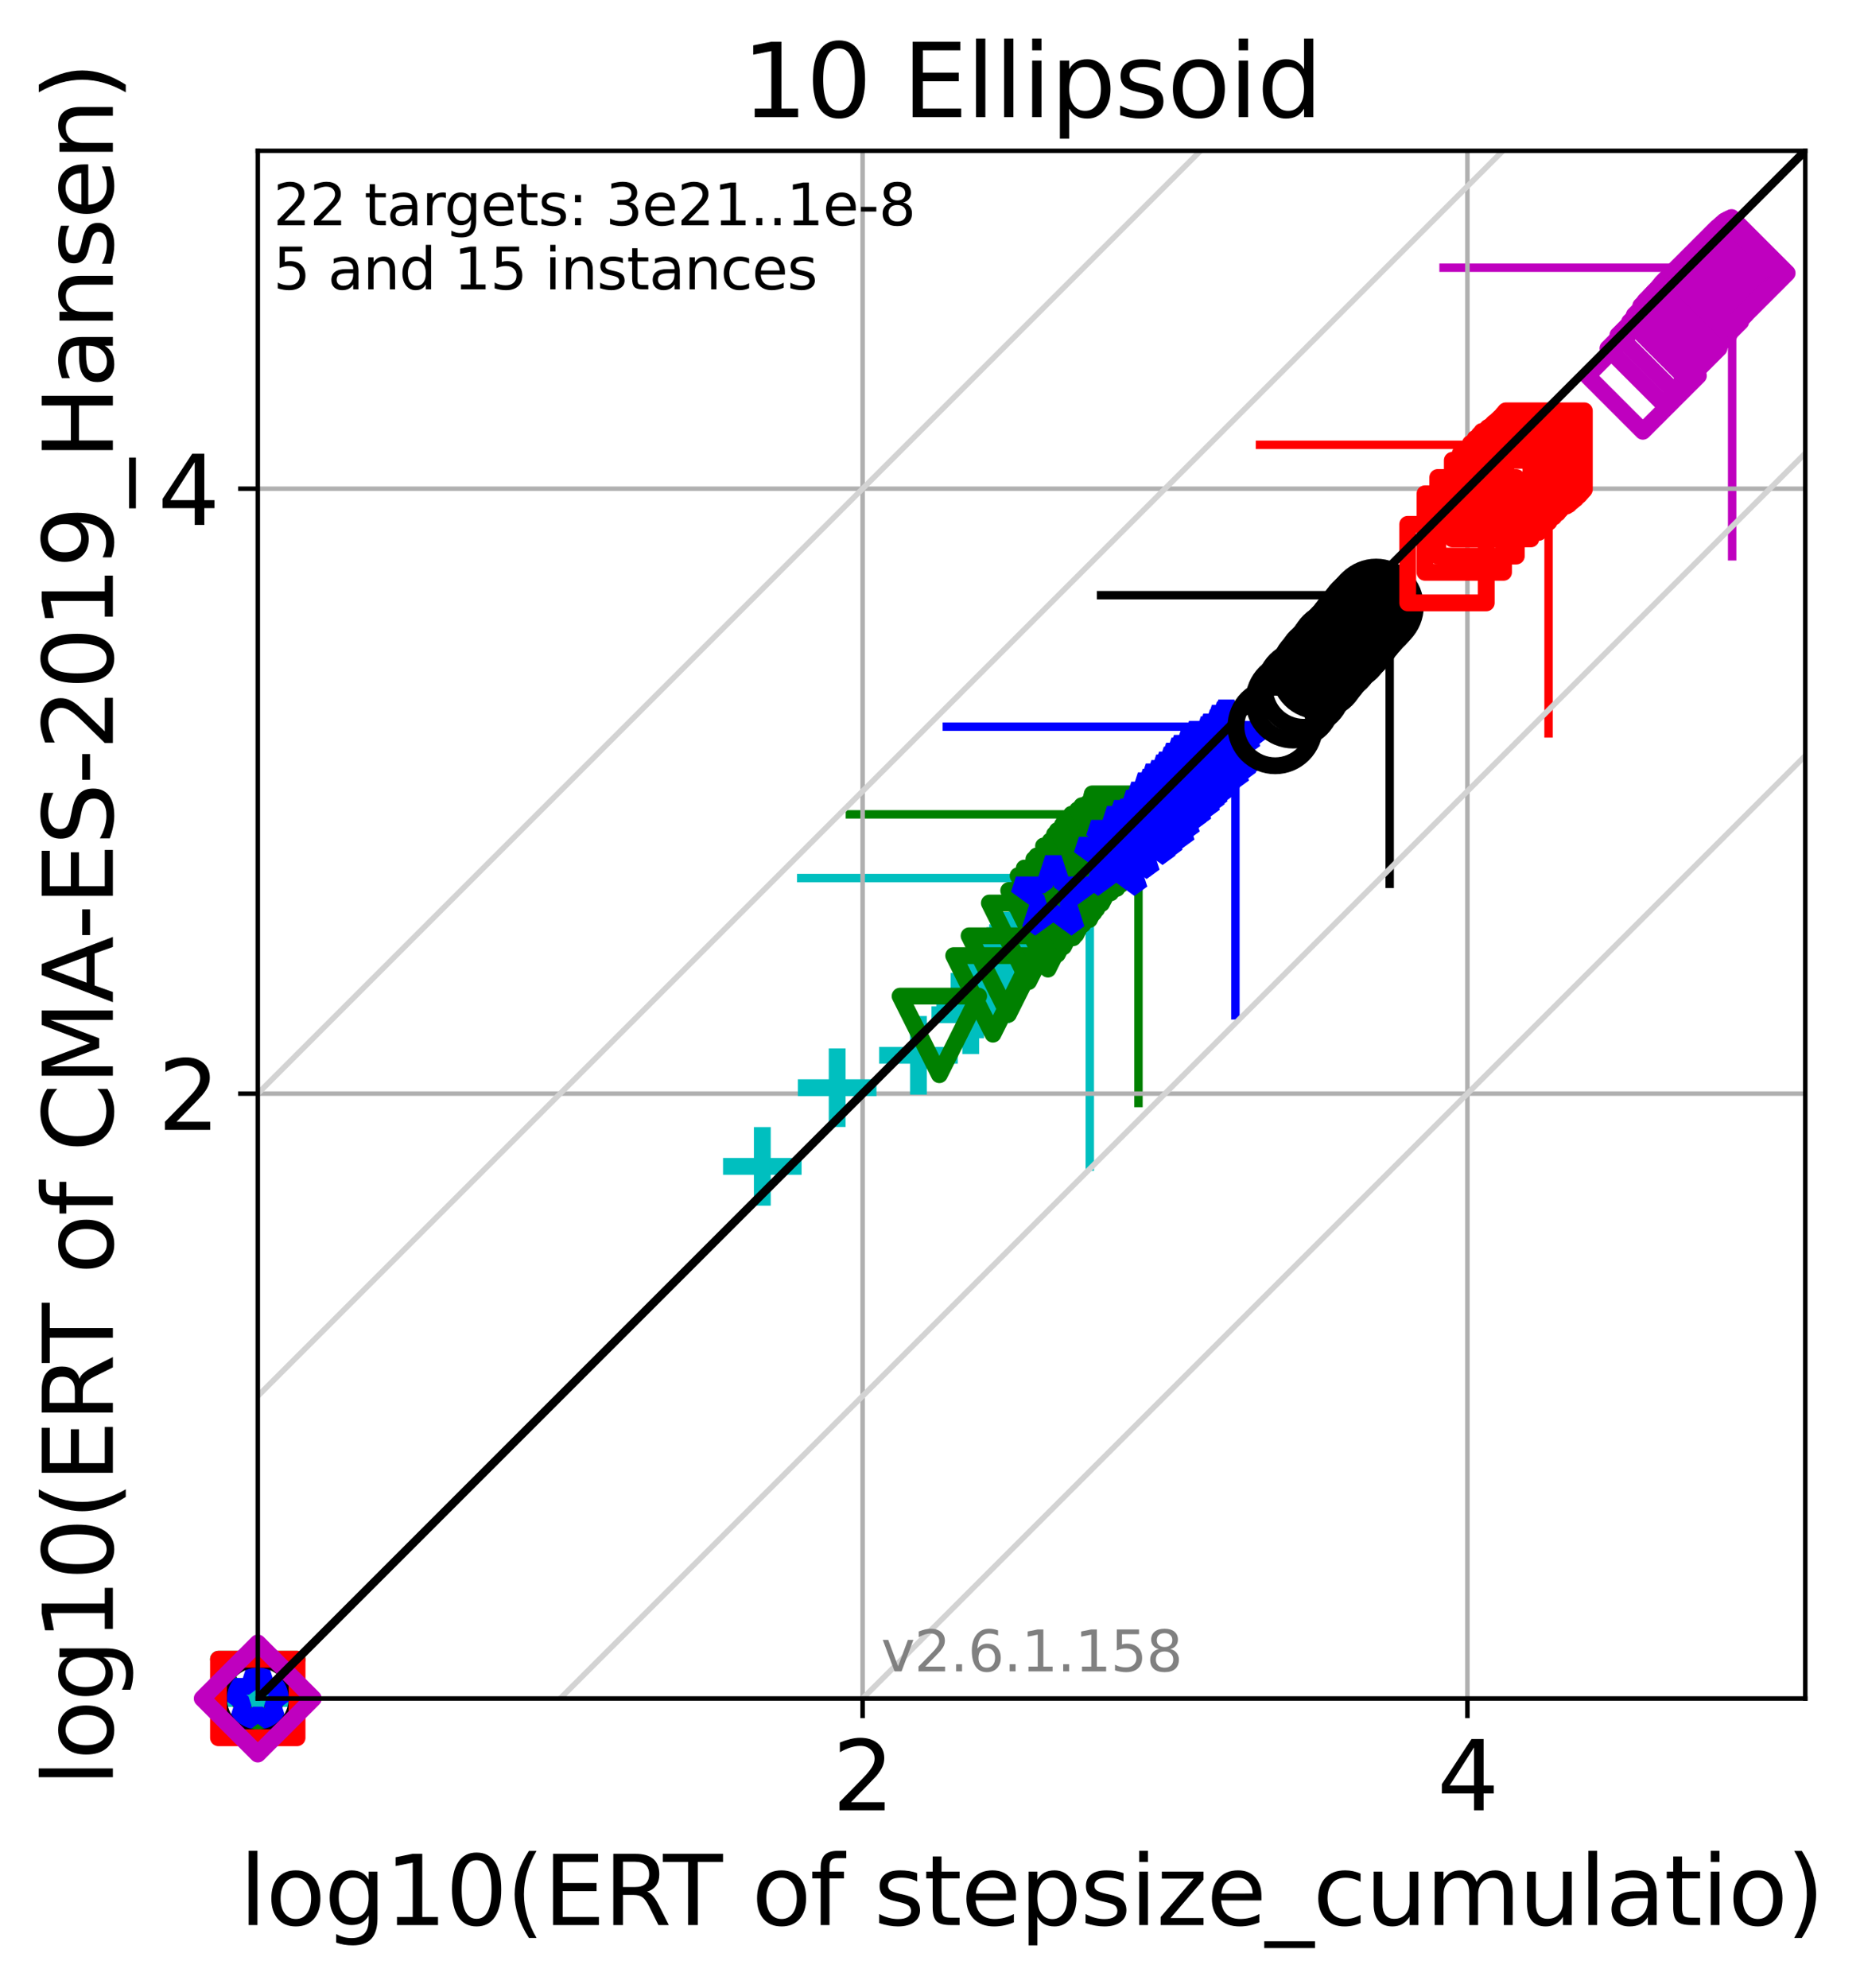 <?xml version="1.0" encoding="utf-8" standalone="no"?>
<!DOCTYPE svg PUBLIC "-//W3C//DTD SVG 1.1//EN"
  "http://www.w3.org/Graphics/SVG/1.1/DTD/svg11.dtd">
<svg xmlns:xlink="http://www.w3.org/1999/xlink" width="332.207pt" height="354.256pt" viewBox="0 0 332.207 354.256" xmlns="http://www.w3.org/2000/svg" version="1.1">
 <defs>
  <style type="text/css">*{stroke-linejoin: round; stroke-linecap: butt}</style>
 </defs>
 <g id="figure_1">
  <g id="patch_1">
   <path d="M 0 354.256 
L 332.207 354.256 
L 332.207 0 
L 0 0 
z
" style="fill: #ffffff"/>
  </g>
  <g id="axes_1">
   <g id="patch_2">
    <path d="M 45.942 302.677 
L 321.742 302.677 
L 321.742 26.877 
L 45.942 26.877 
z
" style="fill: #ffffff"/>
   </g>
   <g id="line2d_1">
    <path d="M 194.227 207.905 
L 194.227 156.474 
" clip-path="url(#p2add84b75a)" style="fill: none; stroke: #00bfbf; stroke-width: 1.5; stroke-linecap: square"/>
   </g>
   <g id="line2d_2">
    <path d="M 142.796 156.474 
L 194.227 156.474 
" clip-path="url(#p2add84b75a)" style="fill: none; stroke: #00bfbf; stroke-width: 1.5; stroke-linecap: square"/>
   </g>
   <g id="line2d_3">
    <path d="M 202.901 196.554 
L 202.901 145.124 
" clip-path="url(#p2add84b75a)" style="fill: none; stroke: #008000; stroke-width: 1.5; stroke-linecap: square"/>
   </g>
   <g id="line2d_4">
    <path d="M 151.471 145.124 
L 202.901 145.124 
" clip-path="url(#p2add84b75a)" style="fill: none; stroke: #008000; stroke-width: 1.5; stroke-linecap: square"/>
   </g>
   <g id="line2d_5">
    <path d="M 220.176 180.924 
L 220.176 129.493 
" clip-path="url(#p2add84b75a)" style="fill: none; stroke: #0000ff; stroke-width: 1.5; stroke-linecap: square"/>
   </g>
   <g id="line2d_6">
    <path d="M 168.746 129.493 
L 220.176 129.493 
" clip-path="url(#p2add84b75a)" style="fill: none; stroke: #0000ff; stroke-width: 1.5; stroke-linecap: square"/>
   </g>
   <g id="line2d_7">
    <path d="M 247.671 157.494 
L 247.671 106.063 
" clip-path="url(#p2add84b75a)" style="fill: none; stroke: #000000; stroke-width: 1.5; stroke-linecap: square"/>
   </g>
   <g id="line2d_8">
    <path d="M 196.241 106.063 
L 247.671 106.063 
" clip-path="url(#p2add84b75a)" style="fill: none; stroke: #000000; stroke-width: 1.5; stroke-linecap: square"/>
   </g>
   <g id="line2d_9">
    <path d="M 275.987 130.698 
L 275.987 79.268 
" clip-path="url(#p2add84b75a)" style="fill: none; stroke: #ff0000; stroke-width: 1.5; stroke-linecap: square"/>
   </g>
   <g id="line2d_10">
    <path d="M 224.556 79.268 
L 275.987 79.268 
" clip-path="url(#p2add84b75a)" style="fill: none; stroke: #ff0000; stroke-width: 1.5; stroke-linecap: square"/>
   </g>
   <g id="line2d_11">
    <path d="M 308.708 99.136 
L 308.708 47.705 
" clip-path="url(#p2add84b75a)" style="fill: none; stroke: #bf00bf; stroke-width: 1.5; stroke-linecap: square"/>
   </g>
   <g id="line2d_12">
    <path d="M 257.278 47.705 
L 308.708 47.705 
" clip-path="url(#p2add84b75a)" style="fill: none; stroke: #bf00bf; stroke-width: 1.5; stroke-linecap: square"/>
   </g>
   <g id="matplotlib.axis_1">
    <g id="xtick_1">
     <g id="line2d_13">
      <path d="M 153.735 302.677 
L 153.735 26.877 
" clip-path="url(#p2add84b75a)" style="fill: none; stroke: #b0b0b0; stroke-width: 0.8; stroke-linecap: square"/>
     </g>
     <g id="line2d_14">
      <defs>
       <path id="m411bdd406c" d="M 0 0 
L 0 3.5 
" style="stroke: #000000; stroke-width: 0.8"/>
      </defs>
      <g>
       <use xlink:href="#m411bdd406c" x="153.735" y="302.677" style="stroke: #000000; stroke-width: 0.8"/>
      </g>
     </g>
     <g id="text_1">
      <!-- 2 -->
      <g transform="translate(148.327 322.595)scale(0.17 -0.17)">
       <defs>
        <path id="DejaVuSans-32" d="M 1228 531 
L 3431 531 
L 3431 0 
L 469 0 
L 469 531 
Q 828 903 1448 1529 
Q 2069 2156 2228 2338 
Q 2531 2678 2651 2914 
Q 2772 3150 2772 3378 
Q 2772 3750 2511 3984 
Q 2250 4219 1831 4219 
Q 1534 4219 1204 4116 
Q 875 4013 500 3803 
L 500 4441 
Q 881 4594 1212 4672 
Q 1544 4750 1819 4750 
Q 2544 4750 2975 4387 
Q 3406 4025 3406 3419 
Q 3406 3131 3298 2873 
Q 3191 2616 2906 2266 
Q 2828 2175 2409 1742 
Q 1991 1309 1228 531 
z
" transform="scale(0.016)"/>
       </defs>
       <use xlink:href="#DejaVuSans-32"/>
      </g>
     </g>
    </g>
    <g id="xtick_2">
     <g id="line2d_15">
      <path d="M 261.529 302.677 
L 261.529 26.877 
" clip-path="url(#p2add84b75a)" style="fill: none; stroke: #b0b0b0; stroke-width: 0.8; stroke-linecap: square"/>
     </g>
     <g id="line2d_16">
      <g>
       <use xlink:href="#m411bdd406c" x="261.529" y="302.677" style="stroke: #000000; stroke-width: 0.8"/>
      </g>
     </g>
     <g id="text_2">
      <!-- 4 -->
      <g transform="translate(256.121 322.595)scale(0.17 -0.17)">
       <defs>
        <path id="DejaVuSans-34" d="M 2419 4116 
L 825 1625 
L 2419 1625 
L 2419 4116 
z
M 2253 4666 
L 3047 4666 
L 3047 1625 
L 3713 1625 
L 3713 1100 
L 3047 1100 
L 3047 0 
L 2419 0 
L 2419 1100 
L 313 1100 
L 313 1709 
L 2253 4666 
z
" transform="scale(0.016)"/>
       </defs>
       <use xlink:href="#DejaVuSans-34"/>
      </g>
     </g>
    </g>
    <g id="text_3">
     <!-- log10(ERT of stepsize_cumulatio) -->
     <g transform="translate(42.677 343.047)scale(0.17 -0.17)">
      <defs>
       <path id="DejaVuSans-6c" d="M 603 4863 
L 1178 4863 
L 1178 0 
L 603 0 
L 603 4863 
z
" transform="scale(0.016)"/>
       <path id="DejaVuSans-6f" d="M 1959 3097 
Q 1497 3097 1228 2736 
Q 959 2375 959 1747 
Q 959 1119 1226 758 
Q 1494 397 1959 397 
Q 2419 397 2687 759 
Q 2956 1122 2956 1747 
Q 2956 2369 2687 2733 
Q 2419 3097 1959 3097 
z
M 1959 3584 
Q 2709 3584 3137 3096 
Q 3566 2609 3566 1747 
Q 3566 888 3137 398 
Q 2709 -91 1959 -91 
Q 1206 -91 779 398 
Q 353 888 353 1747 
Q 353 2609 779 3096 
Q 1206 3584 1959 3584 
z
" transform="scale(0.016)"/>
       <path id="DejaVuSans-67" d="M 2906 1791 
Q 2906 2416 2648 2759 
Q 2391 3103 1925 3103 
Q 1463 3103 1205 2759 
Q 947 2416 947 1791 
Q 947 1169 1205 825 
Q 1463 481 1925 481 
Q 2391 481 2648 825 
Q 2906 1169 2906 1791 
z
M 3481 434 
Q 3481 -459 3084 -895 
Q 2688 -1331 1869 -1331 
Q 1566 -1331 1297 -1286 
Q 1028 -1241 775 -1147 
L 775 -588 
Q 1028 -725 1275 -790 
Q 1522 -856 1778 -856 
Q 2344 -856 2625 -561 
Q 2906 -266 2906 331 
L 2906 616 
Q 2728 306 2450 153 
Q 2172 0 1784 0 
Q 1141 0 747 490 
Q 353 981 353 1791 
Q 353 2603 747 3093 
Q 1141 3584 1784 3584 
Q 2172 3584 2450 3431 
Q 2728 3278 2906 2969 
L 2906 3500 
L 3481 3500 
L 3481 434 
z
" transform="scale(0.016)"/>
       <path id="DejaVuSans-31" d="M 794 531 
L 1825 531 
L 1825 4091 
L 703 3866 
L 703 4441 
L 1819 4666 
L 2450 4666 
L 2450 531 
L 3481 531 
L 3481 0 
L 794 0 
L 794 531 
z
" transform="scale(0.016)"/>
       <path id="DejaVuSans-30" d="M 2034 4250 
Q 1547 4250 1301 3770 
Q 1056 3291 1056 2328 
Q 1056 1369 1301 889 
Q 1547 409 2034 409 
Q 2525 409 2770 889 
Q 3016 1369 3016 2328 
Q 3016 3291 2770 3770 
Q 2525 4250 2034 4250 
z
M 2034 4750 
Q 2819 4750 3233 4129 
Q 3647 3509 3647 2328 
Q 3647 1150 3233 529 
Q 2819 -91 2034 -91 
Q 1250 -91 836 529 
Q 422 1150 422 2328 
Q 422 3509 836 4129 
Q 1250 4750 2034 4750 
z
" transform="scale(0.016)"/>
       <path id="DejaVuSans-28" d="M 1984 4856 
Q 1566 4138 1362 3434 
Q 1159 2731 1159 2009 
Q 1159 1288 1364 580 
Q 1569 -128 1984 -844 
L 1484 -844 
Q 1016 -109 783 600 
Q 550 1309 550 2009 
Q 550 2706 781 3412 
Q 1013 4119 1484 4856 
L 1984 4856 
z
" transform="scale(0.016)"/>
       <path id="DejaVuSans-45" d="M 628 4666 
L 3578 4666 
L 3578 4134 
L 1259 4134 
L 1259 2753 
L 3481 2753 
L 3481 2222 
L 1259 2222 
L 1259 531 
L 3634 531 
L 3634 0 
L 628 0 
L 628 4666 
z
" transform="scale(0.016)"/>
       <path id="DejaVuSans-52" d="M 2841 2188 
Q 3044 2119 3236 1894 
Q 3428 1669 3622 1275 
L 4263 0 
L 3584 0 
L 2988 1197 
Q 2756 1666 2539 1819 
Q 2322 1972 1947 1972 
L 1259 1972 
L 1259 0 
L 628 0 
L 628 4666 
L 2053 4666 
Q 2853 4666 3247 4331 
Q 3641 3997 3641 3322 
Q 3641 2881 3436 2590 
Q 3231 2300 2841 2188 
z
M 1259 4147 
L 1259 2491 
L 2053 2491 
Q 2509 2491 2742 2702 
Q 2975 2913 2975 3322 
Q 2975 3731 2742 3939 
Q 2509 4147 2053 4147 
L 1259 4147 
z
" transform="scale(0.016)"/>
       <path id="DejaVuSans-54" d="M -19 4666 
L 3928 4666 
L 3928 4134 
L 2272 4134 
L 2272 0 
L 1638 0 
L 1638 4134 
L -19 4134 
L -19 4666 
z
" transform="scale(0.016)"/>
       <path id="DejaVuSans-20" transform="scale(0.016)"/>
       <path id="DejaVuSans-66" d="M 2375 4863 
L 2375 4384 
L 1825 4384 
Q 1516 4384 1395 4259 
Q 1275 4134 1275 3809 
L 1275 3500 
L 2222 3500 
L 2222 3053 
L 1275 3053 
L 1275 0 
L 697 0 
L 697 3053 
L 147 3053 
L 147 3500 
L 697 3500 
L 697 3744 
Q 697 4328 969 4595 
Q 1241 4863 1831 4863 
L 2375 4863 
z
" transform="scale(0.016)"/>
       <path id="DejaVuSans-73" d="M 2834 3397 
L 2834 2853 
Q 2591 2978 2328 3040 
Q 2066 3103 1784 3103 
Q 1356 3103 1142 2972 
Q 928 2841 928 2578 
Q 928 2378 1081 2264 
Q 1234 2150 1697 2047 
L 1894 2003 
Q 2506 1872 2764 1633 
Q 3022 1394 3022 966 
Q 3022 478 2636 193 
Q 2250 -91 1575 -91 
Q 1294 -91 989 -36 
Q 684 19 347 128 
L 347 722 
Q 666 556 975 473 
Q 1284 391 1588 391 
Q 1994 391 2212 530 
Q 2431 669 2431 922 
Q 2431 1156 2273 1281 
Q 2116 1406 1581 1522 
L 1381 1569 
Q 847 1681 609 1914 
Q 372 2147 372 2553 
Q 372 3047 722 3315 
Q 1072 3584 1716 3584 
Q 2034 3584 2315 3537 
Q 2597 3491 2834 3397 
z
" transform="scale(0.016)"/>
       <path id="DejaVuSans-74" d="M 1172 4494 
L 1172 3500 
L 2356 3500 
L 2356 3053 
L 1172 3053 
L 1172 1153 
Q 1172 725 1289 603 
Q 1406 481 1766 481 
L 2356 481 
L 2356 0 
L 1766 0 
Q 1100 0 847 248 
Q 594 497 594 1153 
L 594 3053 
L 172 3053 
L 172 3500 
L 594 3500 
L 594 4494 
L 1172 4494 
z
" transform="scale(0.016)"/>
       <path id="DejaVuSans-65" d="M 3597 1894 
L 3597 1613 
L 953 1613 
Q 991 1019 1311 708 
Q 1631 397 2203 397 
Q 2534 397 2845 478 
Q 3156 559 3463 722 
L 3463 178 
Q 3153 47 2828 -22 
Q 2503 -91 2169 -91 
Q 1331 -91 842 396 
Q 353 884 353 1716 
Q 353 2575 817 3079 
Q 1281 3584 2069 3584 
Q 2775 3584 3186 3129 
Q 3597 2675 3597 1894 
z
M 3022 2063 
Q 3016 2534 2758 2815 
Q 2500 3097 2075 3097 
Q 1594 3097 1305 2825 
Q 1016 2553 972 2059 
L 3022 2063 
z
" transform="scale(0.016)"/>
       <path id="DejaVuSans-70" d="M 1159 525 
L 1159 -1331 
L 581 -1331 
L 581 3500 
L 1159 3500 
L 1159 2969 
Q 1341 3281 1617 3432 
Q 1894 3584 2278 3584 
Q 2916 3584 3314 3078 
Q 3713 2572 3713 1747 
Q 3713 922 3314 415 
Q 2916 -91 2278 -91 
Q 1894 -91 1617 61 
Q 1341 213 1159 525 
z
M 3116 1747 
Q 3116 2381 2855 2742 
Q 2594 3103 2138 3103 
Q 1681 3103 1420 2742 
Q 1159 2381 1159 1747 
Q 1159 1113 1420 752 
Q 1681 391 2138 391 
Q 2594 391 2855 752 
Q 3116 1113 3116 1747 
z
" transform="scale(0.016)"/>
       <path id="DejaVuSans-69" d="M 603 3500 
L 1178 3500 
L 1178 0 
L 603 0 
L 603 3500 
z
M 603 4863 
L 1178 4863 
L 1178 4134 
L 603 4134 
L 603 4863 
z
" transform="scale(0.016)"/>
       <path id="DejaVuSans-7a" d="M 353 3500 
L 3084 3500 
L 3084 2975 
L 922 459 
L 3084 459 
L 3084 0 
L 275 0 
L 275 525 
L 2438 3041 
L 353 3041 
L 353 3500 
z
" transform="scale(0.016)"/>
       <path id="DejaVuSans-5f" d="M 3263 -1063 
L 3263 -1509 
L -63 -1509 
L -63 -1063 
L 3263 -1063 
z
" transform="scale(0.016)"/>
       <path id="DejaVuSans-63" d="M 3122 3366 
L 3122 2828 
Q 2878 2963 2633 3030 
Q 2388 3097 2138 3097 
Q 1578 3097 1268 2742 
Q 959 2388 959 1747 
Q 959 1106 1268 751 
Q 1578 397 2138 397 
Q 2388 397 2633 464 
Q 2878 531 3122 666 
L 3122 134 
Q 2881 22 2623 -34 
Q 2366 -91 2075 -91 
Q 1284 -91 818 406 
Q 353 903 353 1747 
Q 353 2603 823 3093 
Q 1294 3584 2113 3584 
Q 2378 3584 2631 3529 
Q 2884 3475 3122 3366 
z
" transform="scale(0.016)"/>
       <path id="DejaVuSans-75" d="M 544 1381 
L 544 3500 
L 1119 3500 
L 1119 1403 
Q 1119 906 1312 657 
Q 1506 409 1894 409 
Q 2359 409 2629 706 
Q 2900 1003 2900 1516 
L 2900 3500 
L 3475 3500 
L 3475 0 
L 2900 0 
L 2900 538 
Q 2691 219 2414 64 
Q 2138 -91 1772 -91 
Q 1169 -91 856 284 
Q 544 659 544 1381 
z
M 1991 3584 
L 1991 3584 
z
" transform="scale(0.016)"/>
       <path id="DejaVuSans-6d" d="M 3328 2828 
Q 3544 3216 3844 3400 
Q 4144 3584 4550 3584 
Q 5097 3584 5394 3201 
Q 5691 2819 5691 2113 
L 5691 0 
L 5113 0 
L 5113 2094 
Q 5113 2597 4934 2840 
Q 4756 3084 4391 3084 
Q 3944 3084 3684 2787 
Q 3425 2491 3425 1978 
L 3425 0 
L 2847 0 
L 2847 2094 
Q 2847 2600 2669 2842 
Q 2491 3084 2119 3084 
Q 1678 3084 1418 2786 
Q 1159 2488 1159 1978 
L 1159 0 
L 581 0 
L 581 3500 
L 1159 3500 
L 1159 2956 
Q 1356 3278 1631 3431 
Q 1906 3584 2284 3584 
Q 2666 3584 2933 3390 
Q 3200 3197 3328 2828 
z
" transform="scale(0.016)"/>
       <path id="DejaVuSans-61" d="M 2194 1759 
Q 1497 1759 1228 1600 
Q 959 1441 959 1056 
Q 959 750 1161 570 
Q 1363 391 1709 391 
Q 2188 391 2477 730 
Q 2766 1069 2766 1631 
L 2766 1759 
L 2194 1759 
z
M 3341 1997 
L 3341 0 
L 2766 0 
L 2766 531 
Q 2569 213 2275 61 
Q 1981 -91 1556 -91 
Q 1019 -91 701 211 
Q 384 513 384 1019 
Q 384 1609 779 1909 
Q 1175 2209 1959 2209 
L 2766 2209 
L 2766 2266 
Q 2766 2663 2505 2880 
Q 2244 3097 1772 3097 
Q 1472 3097 1187 3025 
Q 903 2953 641 2809 
L 641 3341 
Q 956 3463 1253 3523 
Q 1550 3584 1831 3584 
Q 2591 3584 2966 3190 
Q 3341 2797 3341 1997 
z
" transform="scale(0.016)"/>
       <path id="DejaVuSans-29" d="M 513 4856 
L 1013 4856 
Q 1481 4119 1714 3412 
Q 1947 2706 1947 2009 
Q 1947 1309 1714 600 
Q 1481 -109 1013 -844 
L 513 -844 
Q 928 -128 1133 580 
Q 1338 1288 1338 2009 
Q 1338 2731 1133 3434 
Q 928 4138 513 4856 
z
" transform="scale(0.016)"/>
      </defs>
      <use xlink:href="#DejaVuSans-6c"/>
      <use xlink:href="#DejaVuSans-6f" x="27.783"/>
      <use xlink:href="#DejaVuSans-67" x="88.965"/>
      <use xlink:href="#DejaVuSans-31" x="152.441"/>
      <use xlink:href="#DejaVuSans-30" x="216.064"/>
      <use xlink:href="#DejaVuSans-28" x="279.688"/>
      <use xlink:href="#DejaVuSans-45" x="318.701"/>
      <use xlink:href="#DejaVuSans-52" x="381.885"/>
      <use xlink:href="#DejaVuSans-54" x="444.117"/>
      <use xlink:href="#DejaVuSans-20" x="505.201"/>
      <use xlink:href="#DejaVuSans-6f" x="536.988"/>
      <use xlink:href="#DejaVuSans-66" x="598.17"/>
      <use xlink:href="#DejaVuSans-20" x="633.375"/>
      <use xlink:href="#DejaVuSans-73" x="665.162"/>
      <use xlink:href="#DejaVuSans-74" x="717.262"/>
      <use xlink:href="#DejaVuSans-65" x="756.471"/>
      <use xlink:href="#DejaVuSans-70" x="817.994"/>
      <use xlink:href="#DejaVuSans-73" x="881.471"/>
      <use xlink:href="#DejaVuSans-69" x="933.57"/>
      <use xlink:href="#DejaVuSans-7a" x="961.354"/>
      <use xlink:href="#DejaVuSans-65" x="1013.844"/>
      <use xlink:href="#DejaVuSans-5f" x="1075.367"/>
      <use xlink:href="#DejaVuSans-63" x="1125.367"/>
      <use xlink:href="#DejaVuSans-75" x="1180.348"/>
      <use xlink:href="#DejaVuSans-6d" x="1243.727"/>
      <use xlink:href="#DejaVuSans-75" x="1341.139"/>
      <use xlink:href="#DejaVuSans-6c" x="1404.518"/>
      <use xlink:href="#DejaVuSans-61" x="1432.301"/>
      <use xlink:href="#DejaVuSans-74" x="1493.58"/>
      <use xlink:href="#DejaVuSans-69" x="1532.789"/>
      <use xlink:href="#DejaVuSans-6f" x="1560.572"/>
      <use xlink:href="#DejaVuSans-29" x="1621.754"/>
     </g>
    </g>
   </g>
   <g id="matplotlib.axis_2">
    <g id="ytick_1">
     <g id="line2d_17">
      <path d="M 45.942 194.884 
L 321.742 194.884 
" clip-path="url(#p2add84b75a)" style="fill: none; stroke: #b0b0b0; stroke-width: 0.8; stroke-linecap: square"/>
     </g>
     <g id="line2d_18">
      <defs>
       <path id="mc64d407270" d="M 0 0 
L -3.5 0 
" style="stroke: #000000; stroke-width: 0.8"/>
      </defs>
      <g>
       <use xlink:href="#mc64d407270" x="45.942" y="194.884" style="stroke: #000000; stroke-width: 0.8"/>
      </g>
     </g>
     <g id="text_4">
      <!-- 2 -->
      <g transform="translate(28.126 201.342)scale(0.17 -0.17)">
       <use xlink:href="#DejaVuSans-32"/>
      </g>
     </g>
    </g>
    <g id="ytick_2">
     <g id="line2d_19">
      <path d="M 45.942 87.09 
L 321.742 87.09 
" clip-path="url(#p2add84b75a)" style="fill: none; stroke: #b0b0b0; stroke-width: 0.8; stroke-linecap: square"/>
     </g>
     <g id="line2d_20">
      <g>
       <use xlink:href="#mc64d407270" x="45.942" y="87.09" style="stroke: #000000; stroke-width: 0.8"/>
      </g>
     </g>
     <g id="text_5">
      <!-- 4 -->
      <g transform="translate(28.126 93.549)scale(0.17 -0.17)">
       <use xlink:href="#DejaVuSans-34"/>
      </g>
     </g>
    </g>
    <g id="text_6">
     <!-- log10(ERT of CMA-ES-2019_Hansen) -->
     <g transform="translate(20.117 318.342)rotate(-90)scale(0.17 -0.17)">
      <defs>
       <path id="DejaVuSans-43" d="M 4122 4306 
L 4122 3641 
Q 3803 3938 3442 4084 
Q 3081 4231 2675 4231 
Q 1875 4231 1450 3742 
Q 1025 3253 1025 2328 
Q 1025 1406 1450 917 
Q 1875 428 2675 428 
Q 3081 428 3442 575 
Q 3803 722 4122 1019 
L 4122 359 
Q 3791 134 3420 21 
Q 3050 -91 2638 -91 
Q 1578 -91 968 557 
Q 359 1206 359 2328 
Q 359 3453 968 4101 
Q 1578 4750 2638 4750 
Q 3056 4750 3426 4639 
Q 3797 4528 4122 4306 
z
" transform="scale(0.016)"/>
       <path id="DejaVuSans-4d" d="M 628 4666 
L 1569 4666 
L 2759 1491 
L 3956 4666 
L 4897 4666 
L 4897 0 
L 4281 0 
L 4281 4097 
L 3078 897 
L 2444 897 
L 1241 4097 
L 1241 0 
L 628 0 
L 628 4666 
z
" transform="scale(0.016)"/>
       <path id="DejaVuSans-41" d="M 2188 4044 
L 1331 1722 
L 3047 1722 
L 2188 4044 
z
M 1831 4666 
L 2547 4666 
L 4325 0 
L 3669 0 
L 3244 1197 
L 1141 1197 
L 716 0 
L 50 0 
L 1831 4666 
z
" transform="scale(0.016)"/>
       <path id="DejaVuSans-2d" d="M 313 2009 
L 1997 2009 
L 1997 1497 
L 313 1497 
L 313 2009 
z
" transform="scale(0.016)"/>
       <path id="DejaVuSans-53" d="M 3425 4513 
L 3425 3897 
Q 3066 4069 2747 4153 
Q 2428 4238 2131 4238 
Q 1616 4238 1336 4038 
Q 1056 3838 1056 3469 
Q 1056 3159 1242 3001 
Q 1428 2844 1947 2747 
L 2328 2669 
Q 3034 2534 3370 2195 
Q 3706 1856 3706 1288 
Q 3706 609 3251 259 
Q 2797 -91 1919 -91 
Q 1588 -91 1214 -16 
Q 841 59 441 206 
L 441 856 
Q 825 641 1194 531 
Q 1563 422 1919 422 
Q 2459 422 2753 634 
Q 3047 847 3047 1241 
Q 3047 1584 2836 1778 
Q 2625 1972 2144 2069 
L 1759 2144 
Q 1053 2284 737 2584 
Q 422 2884 422 3419 
Q 422 4038 858 4394 
Q 1294 4750 2059 4750 
Q 2388 4750 2728 4690 
Q 3069 4631 3425 4513 
z
" transform="scale(0.016)"/>
       <path id="DejaVuSans-39" d="M 703 97 
L 703 672 
Q 941 559 1184 500 
Q 1428 441 1663 441 
Q 2288 441 2617 861 
Q 2947 1281 2994 2138 
Q 2813 1869 2534 1725 
Q 2256 1581 1919 1581 
Q 1219 1581 811 2004 
Q 403 2428 403 3163 
Q 403 3881 828 4315 
Q 1253 4750 1959 4750 
Q 2769 4750 3195 4129 
Q 3622 3509 3622 2328 
Q 3622 1225 3098 567 
Q 2575 -91 1691 -91 
Q 1453 -91 1209 -44 
Q 966 3 703 97 
z
M 1959 2075 
Q 2384 2075 2632 2365 
Q 2881 2656 2881 3163 
Q 2881 3666 2632 3958 
Q 2384 4250 1959 4250 
Q 1534 4250 1286 3958 
Q 1038 3666 1038 3163 
Q 1038 2656 1286 2365 
Q 1534 2075 1959 2075 
z
" transform="scale(0.016)"/>
       <path id="DejaVuSans-48" d="M 628 4666 
L 1259 4666 
L 1259 2753 
L 3553 2753 
L 3553 4666 
L 4184 4666 
L 4184 0 
L 3553 0 
L 3553 2222 
L 1259 2222 
L 1259 0 
L 628 0 
L 628 4666 
z
" transform="scale(0.016)"/>
       <path id="DejaVuSans-6e" d="M 3513 2113 
L 3513 0 
L 2938 0 
L 2938 2094 
Q 2938 2591 2744 2837 
Q 2550 3084 2163 3084 
Q 1697 3084 1428 2787 
Q 1159 2491 1159 1978 
L 1159 0 
L 581 0 
L 581 3500 
L 1159 3500 
L 1159 2956 
Q 1366 3272 1645 3428 
Q 1925 3584 2291 3584 
Q 2894 3584 3203 3211 
Q 3513 2838 3513 2113 
z
" transform="scale(0.016)"/>
      </defs>
      <use xlink:href="#DejaVuSans-6c"/>
      <use xlink:href="#DejaVuSans-6f" x="27.783"/>
      <use xlink:href="#DejaVuSans-67" x="88.965"/>
      <use xlink:href="#DejaVuSans-31" x="152.441"/>
      <use xlink:href="#DejaVuSans-30" x="216.064"/>
      <use xlink:href="#DejaVuSans-28" x="279.688"/>
      <use xlink:href="#DejaVuSans-45" x="318.701"/>
      <use xlink:href="#DejaVuSans-52" x="381.885"/>
      <use xlink:href="#DejaVuSans-54" x="444.117"/>
      <use xlink:href="#DejaVuSans-20" x="505.201"/>
      <use xlink:href="#DejaVuSans-6f" x="536.988"/>
      <use xlink:href="#DejaVuSans-66" x="598.17"/>
      <use xlink:href="#DejaVuSans-20" x="633.375"/>
      <use xlink:href="#DejaVuSans-43" x="665.162"/>
      <use xlink:href="#DejaVuSans-4d" x="734.986"/>
      <use xlink:href="#DejaVuSans-41" x="821.266"/>
      <use xlink:href="#DejaVuSans-2d" x="887.424"/>
      <use xlink:href="#DejaVuSans-45" x="923.508"/>
      <use xlink:href="#DejaVuSans-53" x="986.691"/>
      <use xlink:href="#DejaVuSans-2d" x="1050.168"/>
      <use xlink:href="#DejaVuSans-32" x="1086.252"/>
      <use xlink:href="#DejaVuSans-30" x="1149.875"/>
      <use xlink:href="#DejaVuSans-31" x="1213.498"/>
      <use xlink:href="#DejaVuSans-39" x="1277.121"/>
      <use xlink:href="#DejaVuSans-5f" x="1340.744"/>
      <use xlink:href="#DejaVuSans-48" x="1390.744"/>
      <use xlink:href="#DejaVuSans-61" x="1465.939"/>
      <use xlink:href="#DejaVuSans-6e" x="1527.219"/>
      <use xlink:href="#DejaVuSans-73" x="1590.598"/>
      <use xlink:href="#DejaVuSans-65" x="1642.697"/>
      <use xlink:href="#DejaVuSans-6e" x="1704.221"/>
      <use xlink:href="#DejaVuSans-29" x="1767.6"/>
     </g>
    </g>
   </g>
   <g id="line2d_21">
    <defs>
     <path id="mb51d4ab43a" d="M -7 0 
L 7 0 
M 0 7 
L 0 -7 
" style="stroke: #00bfbf; stroke-width: 3"/>
    </defs>
    <g>
     <use xlink:href="#mb51d4ab43a" x="45.942" y="302.677" style="fill-opacity: 0; stroke: #00bfbf; stroke-width: 3"/>
     <use xlink:href="#mb51d4ab43a" x="135.862" y="207.85" style="fill-opacity: 0; stroke: #00bfbf; stroke-width: 3"/>
     <use xlink:href="#mb51d4ab43a" x="149.204" y="193.831" style="fill-opacity: 0; stroke: #00bfbf; stroke-width: 3"/>
     <use xlink:href="#mb51d4ab43a" x="163.69" y="188.056" style="fill-opacity: 0; stroke: #00bfbf; stroke-width: 3"/>
     <use xlink:href="#mb51d4ab43a" x="173.006" y="180.832" style="fill-opacity: 0; stroke: #00bfbf; stroke-width: 3"/>
     <use xlink:href="#mb51d4ab43a" x="173.874" y="178.028" style="fill-opacity: 0; stroke: #00bfbf; stroke-width: 3"/>
     <use xlink:href="#mb51d4ab43a" x="176.423" y="174.878" style="fill-opacity: 0; stroke: #00bfbf; stroke-width: 3"/>
     <use xlink:href="#mb51d4ab43a" x="177.071" y="173.374" style="fill-opacity: 0; stroke: #00bfbf; stroke-width: 3"/>
     <use xlink:href="#mb51d4ab43a" x="178.609" y="170.661" style="fill-opacity: 0; stroke: #00bfbf; stroke-width: 3"/>
     <use xlink:href="#mb51d4ab43a" x="180.052" y="169.897" style="fill-opacity: 0; stroke: #00bfbf; stroke-width: 3"/>
     <use xlink:href="#mb51d4ab43a" x="181.281" y="168.853" style="fill-opacity: 0; stroke: #00bfbf; stroke-width: 3"/>
     <use xlink:href="#mb51d4ab43a" x="182.159" y="167.987" style="fill-opacity: 0; stroke: #00bfbf; stroke-width: 3"/>
     <use xlink:href="#mb51d4ab43a" x="182.817" y="166.735" style="fill-opacity: 0; stroke: #00bfbf; stroke-width: 3"/>
     <use xlink:href="#mb51d4ab43a" x="183.298" y="166.193" style="fill-opacity: 0; stroke: #00bfbf; stroke-width: 3"/>
     <use xlink:href="#mb51d4ab43a" x="184.91" y="164.711" style="fill-opacity: 0; stroke: #00bfbf; stroke-width: 3"/>
     <use xlink:href="#mb51d4ab43a" x="185.351" y="163.999" style="fill-opacity: 0; stroke: #00bfbf; stroke-width: 3"/>
     <use xlink:href="#mb51d4ab43a" x="187.215" y="162.65" style="fill-opacity: 0; stroke: #00bfbf; stroke-width: 3"/>
     <use xlink:href="#mb51d4ab43a" x="187.504" y="162.298" style="fill-opacity: 0; stroke: #00bfbf; stroke-width: 3"/>
     <use xlink:href="#mb51d4ab43a" x="187.953" y="161.502" style="fill-opacity: 0; stroke: #00bfbf; stroke-width: 3"/>
     <use xlink:href="#mb51d4ab43a" x="188.659" y="160.756" style="fill-opacity: 0; stroke: #00bfbf; stroke-width: 3"/>
     <use xlink:href="#mb51d4ab43a" x="190.168" y="160.013" style="fill-opacity: 0; stroke: #00bfbf; stroke-width: 3"/>
     <use xlink:href="#mb51d4ab43a" x="190.868" y="159.275" style="fill-opacity: 0; stroke: #00bfbf; stroke-width: 3"/>
    </g>
   </g>
   <g id="line2d_22">
    <defs>
     <path id="m7b5ec28257" d="M -0 7 
L 7 -7 
L -7 -7 
z
" style="stroke: #008000; stroke-width: 3; stroke-linejoin: miter"/>
    </defs>
    <g>
     <use xlink:href="#m7b5ec28257" x="45.942" y="302.677" style="fill-opacity: 0; stroke: #008000; stroke-width: 3; stroke-linejoin: miter"/>
     <use xlink:href="#m7b5ec28257" x="167.416" y="184.515" style="fill-opacity: 0; stroke: #008000; stroke-width: 3; stroke-linejoin: miter"/>
     <use xlink:href="#m7b5ec28257" x="176.967" y="177.295" style="fill-opacity: 0; stroke: #008000; stroke-width: 3; stroke-linejoin: miter"/>
     <use xlink:href="#m7b5ec28257" x="179.715" y="173.769" style="fill-opacity: 0; stroke: #008000; stroke-width: 3; stroke-linejoin: miter"/>
     <use xlink:href="#m7b5ec28257" x="183.325" y="167.923" style="fill-opacity: 0; stroke: #008000; stroke-width: 3; stroke-linejoin: miter"/>
     <use xlink:href="#m7b5ec28257" x="186.774" y="165.699" style="fill-opacity: 0; stroke: #008000; stroke-width: 3; stroke-linejoin: miter"/>
     <use xlink:href="#m7b5ec28257" x="188.447" y="163.047" style="fill-opacity: 0; stroke: #008000; stroke-width: 3; stroke-linejoin: miter"/>
     <use xlink:href="#m7b5ec28257" x="189.547" y="161.697" style="fill-opacity: 0; stroke: #008000; stroke-width: 3; stroke-linejoin: miter"/>
     <use xlink:href="#m7b5ec28257" x="191.257" y="160.115" style="fill-opacity: 0; stroke: #008000; stroke-width: 3; stroke-linejoin: miter"/>
     <use xlink:href="#m7b5ec28257" x="191.761" y="159.539" style="fill-opacity: 0; stroke: #008000; stroke-width: 3; stroke-linejoin: miter"/>
     <use xlink:href="#m7b5ec28257" x="192.983" y="157.758" style="fill-opacity: 0; stroke: #008000; stroke-width: 3; stroke-linejoin: miter"/>
     <use xlink:href="#m7b5ec28257" x="194.16" y="156.855" style="fill-opacity: 0; stroke: #008000; stroke-width: 3; stroke-linejoin: miter"/>
     <use xlink:href="#m7b5ec28257" x="194.938" y="155.677" style="fill-opacity: 0; stroke: #008000; stroke-width: 3; stroke-linejoin: miter"/>
     <use xlink:href="#m7b5ec28257" x="195.44" y="155.012" style="fill-opacity: 0; stroke: #008000; stroke-width: 3; stroke-linejoin: miter"/>
     <use xlink:href="#m7b5ec28257" x="196.337" y="154.008" style="fill-opacity: 0; stroke: #008000; stroke-width: 3; stroke-linejoin: miter"/>
     <use xlink:href="#m7b5ec28257" x="196.735" y="153.153" style="fill-opacity: 0; stroke: #008000; stroke-width: 3; stroke-linejoin: miter"/>
     <use xlink:href="#m7b5ec28257" x="197.956" y="152.101" style="fill-opacity: 0; stroke: #008000; stroke-width: 3; stroke-linejoin: miter"/>
     <use xlink:href="#m7b5ec28257" x="199.041" y="151.319" style="fill-opacity: 0; stroke: #008000; stroke-width: 3; stroke-linejoin: miter"/>
     <use xlink:href="#m7b5ec28257" x="199.799" y="150.581" style="fill-opacity: 0; stroke: #008000; stroke-width: 3; stroke-linejoin: miter"/>
     <use xlink:href="#m7b5ec28257" x="200.855" y="150.113" style="fill-opacity: 0; stroke: #008000; stroke-width: 3; stroke-linejoin: miter"/>
     <use xlink:href="#m7b5ec28257" x="201.533" y="149.019" style="fill-opacity: 0; stroke: #008000; stroke-width: 3; stroke-linejoin: miter"/>
     <use xlink:href="#m7b5ec28257" x="201.66" y="148.473" style="fill-opacity: 0; stroke: #008000; stroke-width: 3; stroke-linejoin: miter"/>
    </g>
   </g>
   <g id="line2d_23">
    <defs>
     <path id="m96283e66c9" d="M 0 -7 
L -1.572 -2.163 
L -6.657 -2.163 
L -2.543 0.826 
L -4.114 5.663 
L -0 2.674 
L 4.114 5.663 
L 2.543 0.826 
L 6.657 -2.163 
L 1.572 -2.163 
z
" style="stroke: #0000ff; stroke-width: 3; stroke-linejoin: bevel"/>
    </defs>
    <g>
     <use xlink:href="#m96283e66c9" x="45.942" y="302.677" style="fill-opacity: 0; stroke: #0000ff; stroke-width: 3; stroke-linejoin: bevel"/>
     <use xlink:href="#m96283e66c9" x="187.724" y="159.855" style="fill-opacity: 0; stroke: #0000ff; stroke-width: 3; stroke-linejoin: bevel"/>
     <use xlink:href="#m96283e66c9" x="198.94" y="152.783" style="fill-opacity: 0; stroke: #0000ff; stroke-width: 3; stroke-linejoin: bevel"/>
     <use xlink:href="#m96283e66c9" x="201.122" y="149.768" style="fill-opacity: 0; stroke: #0000ff; stroke-width: 3; stroke-linejoin: bevel"/>
     <use xlink:href="#m96283e66c9" x="203.96" y="147.271" style="fill-opacity: 0; stroke: #0000ff; stroke-width: 3; stroke-linejoin: bevel"/>
     <use xlink:href="#m96283e66c9" x="205.202" y="146.224" style="fill-opacity: 0; stroke: #0000ff; stroke-width: 3; stroke-linejoin: bevel"/>
     <use xlink:href="#m96283e66c9" x="207.345" y="144.401" style="fill-opacity: 0; stroke: #0000ff; stroke-width: 3; stroke-linejoin: bevel"/>
     <use xlink:href="#m96283e66c9" x="208.279" y="142.964" style="fill-opacity: 0; stroke: #0000ff; stroke-width: 3; stroke-linejoin: bevel"/>
     <use xlink:href="#m96283e66c9" x="209.46" y="141.304" style="fill-opacity: 0; stroke: #0000ff; stroke-width: 3; stroke-linejoin: bevel"/>
     <use xlink:href="#m96283e66c9" x="210.314" y="140.672" style="fill-opacity: 0; stroke: #0000ff; stroke-width: 3; stroke-linejoin: bevel"/>
     <use xlink:href="#m96283e66c9" x="210.867" y="139.716" style="fill-opacity: 0; stroke: #0000ff; stroke-width: 3; stroke-linejoin: bevel"/>
     <use xlink:href="#m96283e66c9" x="211.861" y="139.105" style="fill-opacity: 0; stroke: #0000ff; stroke-width: 3; stroke-linejoin: bevel"/>
     <use xlink:href="#m96283e66c9" x="212.724" y="138.116" style="fill-opacity: 0; stroke: #0000ff; stroke-width: 3; stroke-linejoin: bevel"/>
     <use xlink:href="#m96283e66c9" x="213.231" y="137.596" style="fill-opacity: 0; stroke: #0000ff; stroke-width: 3; stroke-linejoin: bevel"/>
     <use xlink:href="#m96283e66c9" x="214.067" y="136.735" style="fill-opacity: 0; stroke: #0000ff; stroke-width: 3; stroke-linejoin: bevel"/>
     <use xlink:href="#m96283e66c9" x="214.49" y="136.012" style="fill-opacity: 0; stroke: #0000ff; stroke-width: 3; stroke-linejoin: bevel"/>
     <use xlink:href="#m96283e66c9" x="215.441" y="135.109" style="fill-opacity: 0; stroke: #0000ff; stroke-width: 3; stroke-linejoin: bevel"/>
     <use xlink:href="#m96283e66c9" x="215.88" y="134.627" style="fill-opacity: 0; stroke: #0000ff; stroke-width: 3; stroke-linejoin: bevel"/>
     <use xlink:href="#m96283e66c9" x="217.06" y="133.88" style="fill-opacity: 0; stroke: #0000ff; stroke-width: 3; stroke-linejoin: bevel"/>
     <use xlink:href="#m96283e66c9" x="217.408" y="133.074" style="fill-opacity: 0; stroke: #0000ff; stroke-width: 3; stroke-linejoin: bevel"/>
     <use xlink:href="#m96283e66c9" x="218.315" y="132.478" style="fill-opacity: 0; stroke: #0000ff; stroke-width: 3; stroke-linejoin: bevel"/>
     <use xlink:href="#m96283e66c9" x="218.566" y="132.126" style="fill-opacity: 0; stroke: #0000ff; stroke-width: 3; stroke-linejoin: bevel"/>
    </g>
   </g>
   <g id="line2d_24">
    <defs>
     <path id="m431c33c69e" d="M 0 7 
C 1.856 7 3.637 6.262 4.95 4.95 
C 6.262 3.637 7 1.856 7 0 
C 7 -1.856 6.262 -3.637 4.95 -4.95 
C 3.637 -6.262 1.856 -7 0 -7 
C -1.856 -7 -3.637 -6.262 -4.95 -4.95 
C -6.262 -3.637 -7 -1.856 -7 0 
C -7 1.856 -6.262 3.637 -4.95 4.95 
C -3.637 6.262 -1.856 7 0 7 
z
" style="stroke: #000000; stroke-width: 3"/>
    </defs>
    <g>
     <use xlink:href="#m431c33c69e" x="45.942" y="302.677" style="fill-opacity: 0; stroke: #000000; stroke-width: 3"/>
     <use xlink:href="#m431c33c69e" x="227.272" y="129.463" style="fill-opacity: 0; stroke: #000000; stroke-width: 3"/>
     <use xlink:href="#m431c33c69e" x="230.461" y="124.883" style="fill-opacity: 0; stroke: #000000; stroke-width: 3"/>
     <use xlink:href="#m431c33c69e" x="232.359" y="122.605" style="fill-opacity: 0; stroke: #000000; stroke-width: 3"/>
     <use xlink:href="#m431c33c69e" x="234.989" y="119.684" style="fill-opacity: 0; stroke: #000000; stroke-width: 3"/>
     <use xlink:href="#m431c33c69e" x="235.961" y="118.429" style="fill-opacity: 0; stroke: #000000; stroke-width: 3"/>
     <use xlink:href="#m431c33c69e" x="237.607" y="116.63" style="fill-opacity: 0; stroke: #000000; stroke-width: 3"/>
     <use xlink:href="#m431c33c69e" x="238.308" y="115.661" style="fill-opacity: 0; stroke: #000000; stroke-width: 3"/>
     <use xlink:href="#m431c33c69e" x="239.455" y="114.786" style="fill-opacity: 0; stroke: #000000; stroke-width: 3"/>
     <use xlink:href="#m431c33c69e" x="239.906" y="114.209" style="fill-opacity: 0; stroke: #000000; stroke-width: 3"/>
     <use xlink:href="#m431c33c69e" x="240.717" y="113.41" style="fill-opacity: 0; stroke: #000000; stroke-width: 3"/>
     <use xlink:href="#m431c33c69e" x="241.06" y="112.897" style="fill-opacity: 0; stroke: #000000; stroke-width: 3"/>
     <use xlink:href="#m431c33c69e" x="241.566" y="112.264" style="fill-opacity: 0; stroke: #000000; stroke-width: 3"/>
     <use xlink:href="#m431c33c69e" x="241.892" y="111.846" style="fill-opacity: 0; stroke: #000000; stroke-width: 3"/>
     <use xlink:href="#m431c33c69e" x="242.344" y="111.25" style="fill-opacity: 0; stroke: #000000; stroke-width: 3"/>
     <use xlink:href="#m431c33c69e" x="242.735" y="110.802" style="fill-opacity: 0; stroke: #000000; stroke-width: 3"/>
     <use xlink:href="#m431c33c69e" x="243.301" y="110.156" style="fill-opacity: 0; stroke: #000000; stroke-width: 3"/>
     <use xlink:href="#m431c33c69e" x="243.505" y="109.799" style="fill-opacity: 0; stroke: #000000; stroke-width: 3"/>
     <use xlink:href="#m431c33c69e" x="244.099" y="109.225" style="fill-opacity: 0; stroke: #000000; stroke-width: 3"/>
     <use xlink:href="#m431c33c69e" x="244.462" y="108.949" style="fill-opacity: 0; stroke: #000000; stroke-width: 3"/>
     <use xlink:href="#m431c33c69e" x="244.88" y="108.388" style="fill-opacity: 0; stroke: #000000; stroke-width: 3"/>
     <use xlink:href="#m431c33c69e" x="245.247" y="108.057" style="fill-opacity: 0; stroke: #000000; stroke-width: 3"/>
    </g>
   </g>
   <g id="line2d_25">
    <defs>
     <path id="m100fe919a7" d="M -7 7 
L 7 7 
L 7 -7 
L -7 -7 
z
" style="stroke: #ff0000; stroke-width: 3; stroke-linejoin: miter"/>
    </defs>
    <g>
     <use xlink:href="#m100fe919a7" x="45.942" y="302.677" style="fill-opacity: 0; stroke: #ff0000; stroke-width: 3; stroke-linejoin: miter"/>
     <use xlink:href="#m100fe919a7" x="257.884" y="100.436" style="fill-opacity: 0; stroke: #ff0000; stroke-width: 3; stroke-linejoin: miter"/>
     <use xlink:href="#m100fe919a7" x="260.964" y="94.99" style="fill-opacity: 0; stroke: #ff0000; stroke-width: 3; stroke-linejoin: miter"/>
     <use xlink:href="#m100fe919a7" x="263.241" y="92.088" style="fill-opacity: 0; stroke: #ff0000; stroke-width: 3; stroke-linejoin: miter"/>
     <use xlink:href="#m100fe919a7" x="265.836" y="89.032" style="fill-opacity: 0; stroke: #ff0000; stroke-width: 3; stroke-linejoin: miter"/>
     <use xlink:href="#m100fe919a7" x="267.22" y="87.874" style="fill-opacity: 0; stroke: #ff0000; stroke-width: 3; stroke-linejoin: miter"/>
     <use xlink:href="#m100fe919a7" x="269.052" y="86.031" style="fill-opacity: 0; stroke: #ff0000; stroke-width: 3; stroke-linejoin: miter"/>
     <use xlink:href="#m100fe919a7" x="269.918" y="85.127" style="fill-opacity: 0; stroke: #ff0000; stroke-width: 3; stroke-linejoin: miter"/>
     <use xlink:href="#m100fe919a7" x="270.621" y="84.452" style="fill-opacity: 0; stroke: #ff0000; stroke-width: 3; stroke-linejoin: miter"/>
     <use xlink:href="#m100fe919a7" x="271.104" y="83.89" style="fill-opacity: 0; stroke: #ff0000; stroke-width: 3; stroke-linejoin: miter"/>
     <use xlink:href="#m100fe919a7" x="272.167" y="83.187" style="fill-opacity: 0; stroke: #ff0000; stroke-width: 3; stroke-linejoin: miter"/>
     <use xlink:href="#m100fe919a7" x="272.637" y="82.912" style="fill-opacity: 0; stroke: #ff0000; stroke-width: 3; stroke-linejoin: miter"/>
     <use xlink:href="#m100fe919a7" x="273.07" y="82.484" style="fill-opacity: 0; stroke: #ff0000; stroke-width: 3; stroke-linejoin: miter"/>
     <use xlink:href="#m100fe919a7" x="273.318" y="82.269" style="fill-opacity: 0; stroke: #ff0000; stroke-width: 3; stroke-linejoin: miter"/>
     <use xlink:href="#m100fe919a7" x="273.716" y="81.97" style="fill-opacity: 0; stroke: #ff0000; stroke-width: 3; stroke-linejoin: miter"/>
     <use xlink:href="#m100fe919a7" x="273.904" y="81.77" style="fill-opacity: 0; stroke: #ff0000; stroke-width: 3; stroke-linejoin: miter"/>
     <use xlink:href="#m100fe919a7" x="274.256" y="81.425" style="fill-opacity: 0; stroke: #ff0000; stroke-width: 3; stroke-linejoin: miter"/>
     <use xlink:href="#m100fe919a7" x="274.494" y="81.229" style="fill-opacity: 0; stroke: #ff0000; stroke-width: 3; stroke-linejoin: miter"/>
     <use xlink:href="#m100fe919a7" x="274.762" y="80.91" style="fill-opacity: 0; stroke: #ff0000; stroke-width: 3; stroke-linejoin: miter"/>
     <use xlink:href="#m100fe919a7" x="274.948" y="80.7" style="fill-opacity: 0; stroke: #ff0000; stroke-width: 3; stroke-linejoin: miter"/>
     <use xlink:href="#m100fe919a7" x="275.211" y="80.42" style="fill-opacity: 0; stroke: #ff0000; stroke-width: 3; stroke-linejoin: miter"/>
     <use xlink:href="#m100fe919a7" x="275.366" y="80.212" style="fill-opacity: 0; stroke: #ff0000; stroke-width: 3; stroke-linejoin: miter"/>
    </g>
   </g>
   <g id="line2d_26">
    <defs>
     <path id="m19a387789e" d="M -0 9.899 
L 9.899 0 
L 0 -9.899 
L -9.899 -0 
z
" style="stroke: #bf00bf; stroke-width: 3; stroke-linejoin: miter"/>
    </defs>
    <g>
     <use xlink:href="#m19a387789e" x="45.942" y="302.677" style="fill-opacity: 0; stroke: #bf00bf; stroke-width: 3; stroke-linejoin: miter"/>
     <use xlink:href="#m19a387789e" x="292.794" y="66.959" style="fill-opacity: 0; stroke: #bf00bf; stroke-width: 3; stroke-linejoin: miter"/>
     <use xlink:href="#m19a387789e" x="296.467" y="62.079" style="fill-opacity: 0; stroke: #bf00bf; stroke-width: 3; stroke-linejoin: miter"/>
     <use xlink:href="#m19a387789e" x="298.243" y="59.726" style="fill-opacity: 0; stroke: #bf00bf; stroke-width: 3; stroke-linejoin: miter"/>
     <use xlink:href="#m19a387789e" x="300.333" y="57.346" style="fill-opacity: 0; stroke: #bf00bf; stroke-width: 3; stroke-linejoin: miter"/>
     <use xlink:href="#m19a387789e" x="301.157" y="56.147" style="fill-opacity: 0; stroke: #bf00bf; stroke-width: 3; stroke-linejoin: miter"/>
     <use xlink:href="#m19a387789e" x="302.325" y="54.489" style="fill-opacity: 0; stroke: #bf00bf; stroke-width: 3; stroke-linejoin: miter"/>
     <use xlink:href="#m19a387789e" x="303.063" y="53.628" style="fill-opacity: 0; stroke: #bf00bf; stroke-width: 3; stroke-linejoin: miter"/>
     <use xlink:href="#m19a387789e" x="304.042" y="52.646" style="fill-opacity: 0; stroke: #bf00bf; stroke-width: 3; stroke-linejoin: miter"/>
     <use xlink:href="#m19a387789e" x="304.571" y="52.076" style="fill-opacity: 0; stroke: #bf00bf; stroke-width: 3; stroke-linejoin: miter"/>
     <use xlink:href="#m19a387789e" x="305.258" y="51.388" style="fill-opacity: 0; stroke: #bf00bf; stroke-width: 3; stroke-linejoin: miter"/>
     <use xlink:href="#m19a387789e" x="305.626" y="50.938" style="fill-opacity: 0; stroke: #bf00bf; stroke-width: 3; stroke-linejoin: miter"/>
     <use xlink:href="#m19a387789e" x="306.003" y="50.45" style="fill-opacity: 0; stroke: #bf00bf; stroke-width: 3; stroke-linejoin: miter"/>
     <use xlink:href="#m19a387789e" x="306.265" y="50.241" style="fill-opacity: 0; stroke: #bf00bf; stroke-width: 3; stroke-linejoin: miter"/>
     <use xlink:href="#m19a387789e" x="306.673" y="49.91" style="fill-opacity: 0; stroke: #bf00bf; stroke-width: 3; stroke-linejoin: miter"/>
     <use xlink:href="#m19a387789e" x="306.909" y="49.69" style="fill-opacity: 0; stroke: #bf00bf; stroke-width: 3; stroke-linejoin: miter"/>
     <use xlink:href="#m19a387789e" x="307.252" y="49.36" style="fill-opacity: 0; stroke: #bf00bf; stroke-width: 3; stroke-linejoin: miter"/>
     <use xlink:href="#m19a387789e" x="307.483" y="49.218" style="fill-opacity: 0; stroke: #bf00bf; stroke-width: 3; stroke-linejoin: miter"/>
     <use xlink:href="#m19a387789e" x="307.844" y="49.027" style="fill-opacity: 0; stroke: #bf00bf; stroke-width: 3; stroke-linejoin: miter"/>
     <use xlink:href="#m19a387789e" x="308.079" y="48.917" style="fill-opacity: 0; stroke: #bf00bf; stroke-width: 3; stroke-linejoin: miter"/>
     <use xlink:href="#m19a387789e" x="308.425" y="48.769" style="fill-opacity: 0; stroke: #bf00bf; stroke-width: 3; stroke-linejoin: miter"/>
     <use xlink:href="#m19a387789e" x="308.609" y="48.664" style="fill-opacity: 0; stroke: #bf00bf; stroke-width: 3; stroke-linejoin: miter"/>
    </g>
   </g>
   <g id="line2d_27">
    <path d="M 45.942 302.677 
L 321.742 26.877 
" clip-path="url(#p2add84b75a)" style="fill: none; stroke: #000000; stroke-width: 1.5; stroke-linecap: square"/>
   </g>
   <g id="line2d_28">
    <path d="M 99.839 302.677 
L 333.207 69.309 
" clip-path="url(#p2add84b75a)" style="fill: none; stroke: #d3d3d3; stroke-linecap: square"/>
   </g>
   <g id="line2d_29">
    <path d="M 153.735 302.677 
L 333.207 123.206 
" clip-path="url(#p2add84b75a)" style="fill: none; stroke: #d3d3d3; stroke-linecap: square"/>
   </g>
   <g id="line2d_30">
    <path d="M 45.942 248.78 
L 295.722 -1 
" clip-path="url(#p2add84b75a)" style="fill: none; stroke: #d3d3d3; stroke-linecap: square"/>
   </g>
   <g id="line2d_31">
    <path d="M 45.942 194.884 
L 241.826 -1 
" clip-path="url(#p2add84b75a)" style="fill: none; stroke: #d3d3d3; stroke-linecap: square"/>
   </g>
   <g id="patch_3">
    <path d="M 45.942 302.677 
L 45.942 26.877 
" style="fill: none; stroke: #000000; stroke-width: 0.8; stroke-linejoin: miter; stroke-linecap: square"/>
   </g>
   <g id="patch_4">
    <path d="M 321.742 302.677 
L 321.742 26.877 
" style="fill: none; stroke: #000000; stroke-width: 0.8; stroke-linejoin: miter; stroke-linecap: square"/>
   </g>
   <g id="patch_5">
    <path d="M 45.942 302.677 
L 321.742 302.677 
" style="fill: none; stroke: #000000; stroke-width: 0.8; stroke-linejoin: miter; stroke-linecap: square"/>
   </g>
   <g id="patch_6">
    <path d="M 45.942 26.877 
L 321.742 26.877 
" style="fill: none; stroke: #000000; stroke-width: 0.8; stroke-linejoin: miter; stroke-linecap: square"/>
   </g>
   <g id="text_7">
    <!-- 22 targets: 3e21..1e-8 -->
    <g transform="translate(48.7 40.144)scale(0.102 -0.102)">
     <defs>
      <path id="DejaVuSans-72" d="M 2631 2963 
Q 2534 3019 2420 3045 
Q 2306 3072 2169 3072 
Q 1681 3072 1420 2755 
Q 1159 2438 1159 1844 
L 1159 0 
L 581 0 
L 581 3500 
L 1159 3500 
L 1159 2956 
Q 1341 3275 1631 3429 
Q 1922 3584 2338 3584 
Q 2397 3584 2469 3576 
Q 2541 3569 2628 3553 
L 2631 2963 
z
" transform="scale(0.016)"/>
      <path id="DejaVuSans-3a" d="M 750 794 
L 1409 794 
L 1409 0 
L 750 0 
L 750 794 
z
M 750 3309 
L 1409 3309 
L 1409 2516 
L 750 2516 
L 750 3309 
z
" transform="scale(0.016)"/>
      <path id="DejaVuSans-33" d="M 2597 2516 
Q 3050 2419 3304 2112 
Q 3559 1806 3559 1356 
Q 3559 666 3084 287 
Q 2609 -91 1734 -91 
Q 1441 -91 1130 -33 
Q 819 25 488 141 
L 488 750 
Q 750 597 1062 519 
Q 1375 441 1716 441 
Q 2309 441 2620 675 
Q 2931 909 2931 1356 
Q 2931 1769 2642 2001 
Q 2353 2234 1838 2234 
L 1294 2234 
L 1294 2753 
L 1863 2753 
Q 2328 2753 2575 2939 
Q 2822 3125 2822 3475 
Q 2822 3834 2567 4026 
Q 2313 4219 1838 4219 
Q 1578 4219 1281 4162 
Q 984 4106 628 3988 
L 628 4550 
Q 988 4650 1302 4700 
Q 1616 4750 1894 4750 
Q 2613 4750 3031 4423 
Q 3450 4097 3450 3541 
Q 3450 3153 3228 2886 
Q 3006 2619 2597 2516 
z
" transform="scale(0.016)"/>
      <path id="DejaVuSans-2e" d="M 684 794 
L 1344 794 
L 1344 0 
L 684 0 
L 684 794 
z
" transform="scale(0.016)"/>
      <path id="DejaVuSans-38" d="M 2034 2216 
Q 1584 2216 1326 1975 
Q 1069 1734 1069 1313 
Q 1069 891 1326 650 
Q 1584 409 2034 409 
Q 2484 409 2743 651 
Q 3003 894 3003 1313 
Q 3003 1734 2745 1975 
Q 2488 2216 2034 2216 
z
M 1403 2484 
Q 997 2584 770 2862 
Q 544 3141 544 3541 
Q 544 4100 942 4425 
Q 1341 4750 2034 4750 
Q 2731 4750 3128 4425 
Q 3525 4100 3525 3541 
Q 3525 3141 3298 2862 
Q 3072 2584 2669 2484 
Q 3125 2378 3379 2068 
Q 3634 1759 3634 1313 
Q 3634 634 3220 271 
Q 2806 -91 2034 -91 
Q 1263 -91 848 271 
Q 434 634 434 1313 
Q 434 1759 690 2068 
Q 947 2378 1403 2484 
z
M 1172 3481 
Q 1172 3119 1398 2916 
Q 1625 2713 2034 2713 
Q 2441 2713 2670 2916 
Q 2900 3119 2900 3481 
Q 2900 3844 2670 4047 
Q 2441 4250 2034 4250 
Q 1625 4250 1398 4047 
Q 1172 3844 1172 3481 
z
" transform="scale(0.016)"/>
     </defs>
     <use xlink:href="#DejaVuSans-32"/>
     <use xlink:href="#DejaVuSans-32" x="63.623"/>
     <use xlink:href="#DejaVuSans-20" x="127.246"/>
     <use xlink:href="#DejaVuSans-74" x="159.033"/>
     <use xlink:href="#DejaVuSans-61" x="198.242"/>
     <use xlink:href="#DejaVuSans-72" x="259.521"/>
     <use xlink:href="#DejaVuSans-67" x="298.885"/>
     <use xlink:href="#DejaVuSans-65" x="362.361"/>
     <use xlink:href="#DejaVuSans-74" x="423.885"/>
     <use xlink:href="#DejaVuSans-73" x="463.094"/>
     <use xlink:href="#DejaVuSans-3a" x="515.193"/>
     <use xlink:href="#DejaVuSans-20" x="548.885"/>
     <use xlink:href="#DejaVuSans-33" x="580.672"/>
     <use xlink:href="#DejaVuSans-65" x="644.295"/>
     <use xlink:href="#DejaVuSans-32" x="705.818"/>
     <use xlink:href="#DejaVuSans-31" x="769.441"/>
     <use xlink:href="#DejaVuSans-2e" x="833.064"/>
     <use xlink:href="#DejaVuSans-2e" x="864.852"/>
     <use xlink:href="#DejaVuSans-31" x="896.639"/>
     <use xlink:href="#DejaVuSans-65" x="960.262"/>
     <use xlink:href="#DejaVuSans-2d" x="1021.785"/>
     <use xlink:href="#DejaVuSans-38" x="1057.869"/>
    </g>
    <!-- 5 and 15 instances -->
    <g transform="translate(48.7 51.565)scale(0.102 -0.102)">
     <defs>
      <path id="DejaVuSans-35" d="M 691 4666 
L 3169 4666 
L 3169 4134 
L 1269 4134 
L 1269 2991 
Q 1406 3038 1543 3061 
Q 1681 3084 1819 3084 
Q 2600 3084 3056 2656 
Q 3513 2228 3513 1497 
Q 3513 744 3044 326 
Q 2575 -91 1722 -91 
Q 1428 -91 1123 -41 
Q 819 9 494 109 
L 494 744 
Q 775 591 1075 516 
Q 1375 441 1709 441 
Q 2250 441 2565 725 
Q 2881 1009 2881 1497 
Q 2881 1984 2565 2268 
Q 2250 2553 1709 2553 
Q 1456 2553 1204 2497 
Q 953 2441 691 2322 
L 691 4666 
z
" transform="scale(0.016)"/>
      <path id="DejaVuSans-64" d="M 2906 2969 
L 2906 4863 
L 3481 4863 
L 3481 0 
L 2906 0 
L 2906 525 
Q 2725 213 2448 61 
Q 2172 -91 1784 -91 
Q 1150 -91 751 415 
Q 353 922 353 1747 
Q 353 2572 751 3078 
Q 1150 3584 1784 3584 
Q 2172 3584 2448 3432 
Q 2725 3281 2906 2969 
z
M 947 1747 
Q 947 1113 1208 752 
Q 1469 391 1925 391 
Q 2381 391 2643 752 
Q 2906 1113 2906 1747 
Q 2906 2381 2643 2742 
Q 2381 3103 1925 3103 
Q 1469 3103 1208 2742 
Q 947 2381 947 1747 
z
" transform="scale(0.016)"/>
     </defs>
     <use xlink:href="#DejaVuSans-35"/>
     <use xlink:href="#DejaVuSans-20" x="63.623"/>
     <use xlink:href="#DejaVuSans-61" x="95.41"/>
     <use xlink:href="#DejaVuSans-6e" x="156.689"/>
     <use xlink:href="#DejaVuSans-64" x="220.068"/>
     <use xlink:href="#DejaVuSans-20" x="283.545"/>
     <use xlink:href="#DejaVuSans-31" x="315.332"/>
     <use xlink:href="#DejaVuSans-35" x="378.955"/>
     <use xlink:href="#DejaVuSans-20" x="442.578"/>
     <use xlink:href="#DejaVuSans-69" x="474.365"/>
     <use xlink:href="#DejaVuSans-6e" x="502.148"/>
     <use xlink:href="#DejaVuSans-73" x="565.527"/>
     <use xlink:href="#DejaVuSans-74" x="617.627"/>
     <use xlink:href="#DejaVuSans-61" x="656.836"/>
     <use xlink:href="#DejaVuSans-6e" x="718.115"/>
     <use xlink:href="#DejaVuSans-63" x="781.494"/>
     <use xlink:href="#DejaVuSans-65" x="836.475"/>
     <use xlink:href="#DejaVuSans-73" x="897.998"/>
    </g>
   </g>
   <g id="text_8">
    <!-- v2.6.1.158 -->
    <g style="fill: #808080" transform="translate(157.028 297.839)scale(0.1 -0.1)">
     <defs>
      <path id="DejaVuSans-76" d="M 191 3500 
L 800 3500 
L 1894 563 
L 2988 3500 
L 3597 3500 
L 2284 0 
L 1503 0 
L 191 3500 
z
" transform="scale(0.016)"/>
      <path id="DejaVuSans-36" d="M 2113 2584 
Q 1688 2584 1439 2293 
Q 1191 2003 1191 1497 
Q 1191 994 1439 701 
Q 1688 409 2113 409 
Q 2538 409 2786 701 
Q 3034 994 3034 1497 
Q 3034 2003 2786 2293 
Q 2538 2584 2113 2584 
z
M 3366 4563 
L 3366 3988 
Q 3128 4100 2886 4159 
Q 2644 4219 2406 4219 
Q 1781 4219 1451 3797 
Q 1122 3375 1075 2522 
Q 1259 2794 1537 2939 
Q 1816 3084 2150 3084 
Q 2853 3084 3261 2657 
Q 3669 2231 3669 1497 
Q 3669 778 3244 343 
Q 2819 -91 2113 -91 
Q 1303 -91 875 529 
Q 447 1150 447 2328 
Q 447 3434 972 4092 
Q 1497 4750 2381 4750 
Q 2619 4750 2861 4703 
Q 3103 4656 3366 4563 
z
" transform="scale(0.016)"/>
     </defs>
     <use xlink:href="#DejaVuSans-76"/>
     <use xlink:href="#DejaVuSans-32" x="59.18"/>
     <use xlink:href="#DejaVuSans-2e" x="122.803"/>
     <use xlink:href="#DejaVuSans-36" x="154.59"/>
     <use xlink:href="#DejaVuSans-2e" x="218.213"/>
     <use xlink:href="#DejaVuSans-31" x="250"/>
     <use xlink:href="#DejaVuSans-2e" x="313.623"/>
     <use xlink:href="#DejaVuSans-31" x="345.41"/>
     <use xlink:href="#DejaVuSans-35" x="409.033"/>
     <use xlink:href="#DejaVuSans-38" x="472.656"/>
    </g>
   </g>
   <g id="text_9">
    <!-- 10 Ellipsoid -->
    <g transform="translate(132.218 20.877)scale(0.18 -0.18)">
     <use xlink:href="#DejaVuSans-31"/>
     <use xlink:href="#DejaVuSans-30" x="63.623"/>
     <use xlink:href="#DejaVuSans-20" x="127.246"/>
     <use xlink:href="#DejaVuSans-45" x="159.033"/>
     <use xlink:href="#DejaVuSans-6c" x="222.217"/>
     <use xlink:href="#DejaVuSans-6c" x="250"/>
     <use xlink:href="#DejaVuSans-69" x="277.783"/>
     <use xlink:href="#DejaVuSans-70" x="305.566"/>
     <use xlink:href="#DejaVuSans-73" x="369.043"/>
     <use xlink:href="#DejaVuSans-6f" x="421.143"/>
     <use xlink:href="#DejaVuSans-69" x="482.324"/>
     <use xlink:href="#DejaVuSans-64" x="510.107"/>
    </g>
   </g>
  </g>
 </g>
 <defs>
  <clipPath id="p2add84b75a">
   <rect x="45.942" y="26.877" width="275.8" height="275.8"/>
  </clipPath>
 </defs>
</svg>
